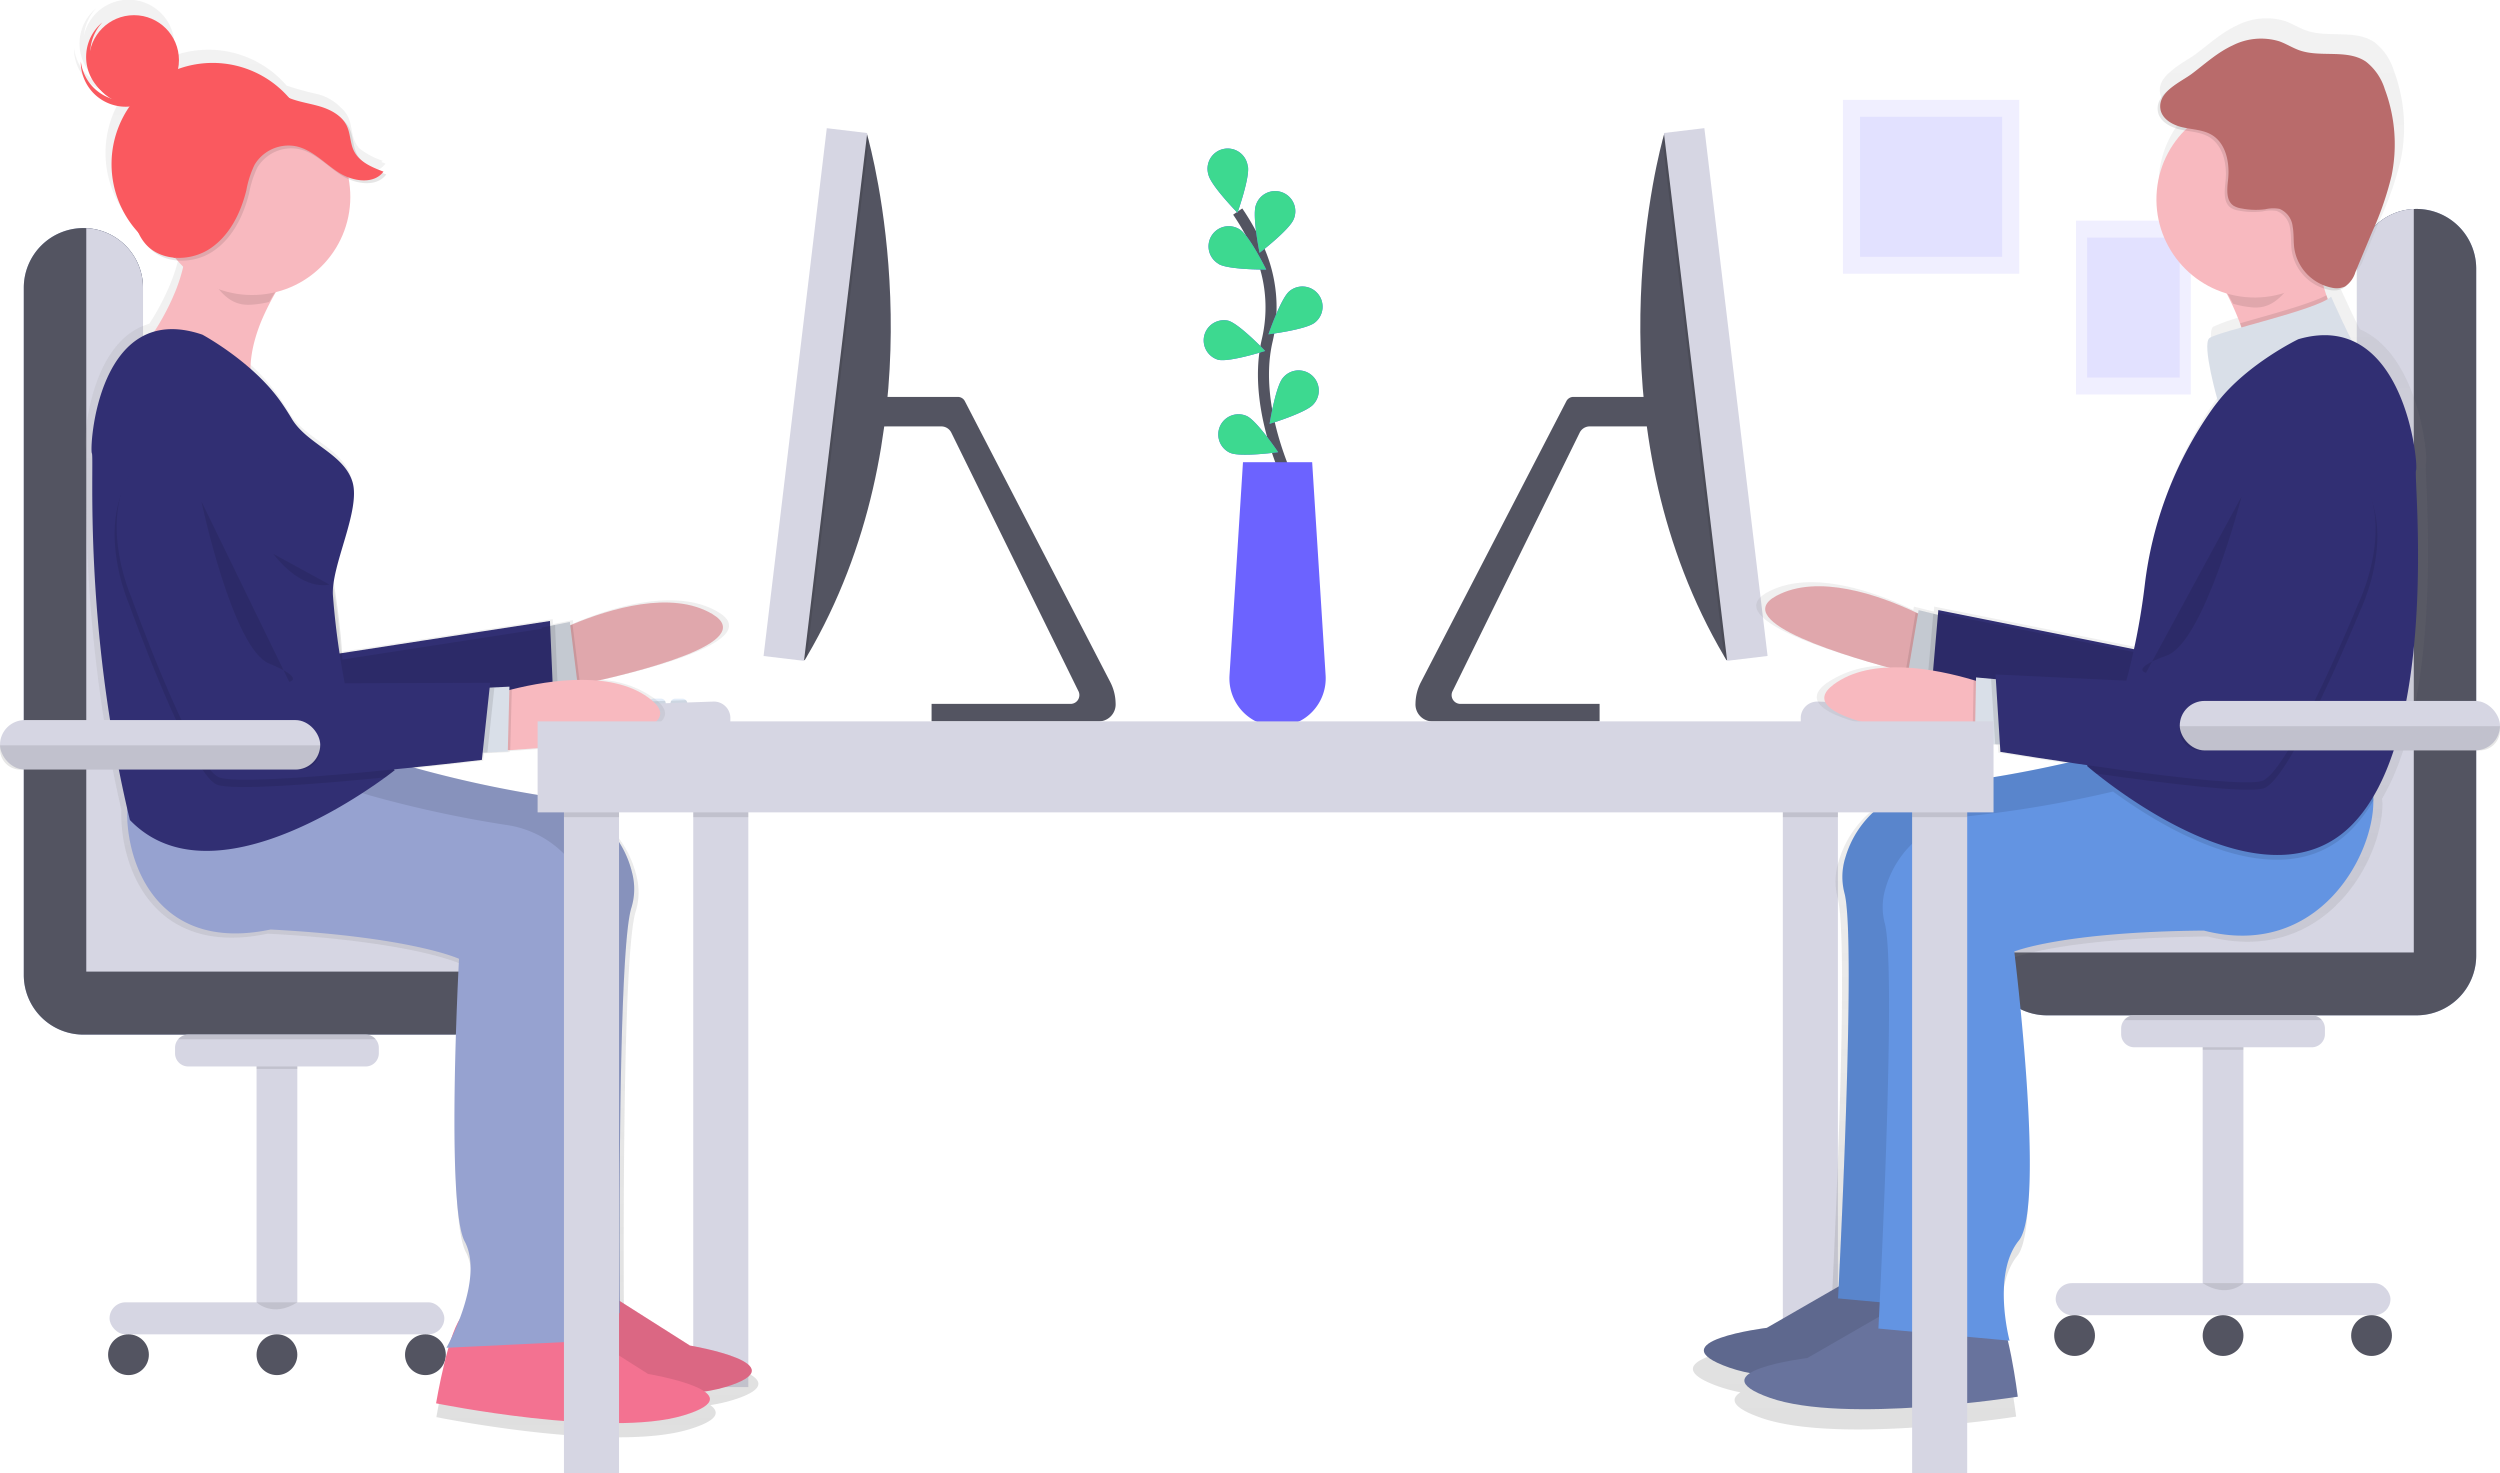 <svg id="undraw_co-working_825n" xmlns="http://www.w3.org/2000/svg" xmlns:xlink="http://www.w3.org/1999/xlink" width="452.109" height="266.45" viewBox="0 0 452.109 266.45">
  <defs>
    <linearGradient id="linear-gradient" x1="0.531" y1="1.017" x2="0.531" y2="-0.007" gradientUnits="objectBoundingBox">
      <stop offset="0" stop-color="gray" stop-opacity="0.251"/>
      <stop offset="0.54" stop-color="gray" stop-opacity="0.122"/>
      <stop offset="1" stop-color="gray" stop-opacity="0.102"/>
    </linearGradient>
    <linearGradient id="linear-gradient-2" x1="0.5" y1="1" x2="0.5" y2="0.001" xlink:href="#linear-gradient"/>
  </defs>
  <rect id="Rectángulo_64" data-name="Rectángulo 64" width="20.767" height="31.438" transform="translate(375.434 39.901)" fill="#6c63ff" opacity="0.1"/>
  <rect id="Rectángulo_65" data-name="Rectángulo 65" width="16.73" height="25.323" transform="translate(377.451 42.958)" fill="#6c63ff" opacity="0.1"/>
  <rect id="Rectángulo_66" data-name="Rectángulo 66" width="31.895" height="31.438" transform="translate(333.28 18.062)" fill="#6c63ff" opacity="0.1"/>
  <rect id="Rectángulo_67" data-name="Rectángulo 67" width="25.694" height="25.323" transform="translate(336.379 21.119)" fill="#6c63ff" opacity="0.1"/>
  <rect id="Rectángulo_70" data-name="Rectángulo 70" width="9.96" height="111.297" transform="translate(125.37 139.552)" fill="#d6d6e3"/>
  <path id="Trazado_278" data-name="Trazado 278" d="M955.752,384.45V281.787A10.792,10.792,0,0,1,966.545,271h0a10.792,10.792,0,0,1,10.772,10.787V406.035a10.792,10.792,0,0,1-10.792,10.792H899.682a10.793,10.793,0,0,1-10.792-10.792h0a10.793,10.793,0,0,1,10.792-10.792H944.96A10.792,10.792,0,0,0,955.752,384.45Z" transform="translate(-529.51 -233.212)" fill="#aebee1"/>
  <path id="Trazado_279" data-name="Trazado 279" d="M955.752,384.45V281.787A10.792,10.792,0,0,1,966.545,271h0a10.792,10.792,0,0,1,10.772,10.787V406.035a10.792,10.792,0,0,1-10.792,10.792H899.682a10.793,10.793,0,0,1-10.792-10.792h0a10.793,10.793,0,0,1,10.792-10.792H944.96A10.792,10.792,0,0,0,955.752,384.45Z" transform="translate(-529.51 -233.212)" fill="#535461"/>
  <path id="Trazado_280" data-name="Trazado 280" d="M888.92,405.456A10.793,10.793,0,0,1,899.7,395.242h45.277a10.792,10.792,0,0,0,10.792-10.792V281.787A10.792,10.792,0,0,1,966.042,271V405.456Z" transform="translate(-529.524 -233.212)" fill="#d6d6e3"/>
  <path id="Trazado_281" data-name="Trazado 281" d="M211.309,391.265V288.6a10.792,10.792,0,0,0-10.767-10.792h0A10.792,10.792,0,0,0,189.75,288.6V412.85a10.793,10.793,0,0,0,10.792,10.818h66.837a10.793,10.793,0,0,0,10.792-10.793h0a10.792,10.792,0,0,0-10.792-10.792H222.107a10.793,10.793,0,0,1-10.8-10.818Z" transform="translate(-185.448 -236.563)" fill="#aebee1"/>
  <path id="Trazado_282" data-name="Trazado 282" d="M211.309,391.265V288.6a10.792,10.792,0,0,0-10.767-10.792h0A10.792,10.792,0,0,0,189.75,288.6V412.85a10.793,10.793,0,0,0,10.792,10.818h66.837a10.793,10.793,0,0,0,10.792-10.793h0a10.792,10.792,0,0,0-10.792-10.792H222.107a10.793,10.793,0,0,1-10.8-10.818Z" transform="translate(-185.448 -236.563)" fill="#535461"/>
  <path id="Trazado_283" data-name="Trazado 283" d="M289.106,412.286a10.793,10.793,0,0,0-10.777-10.214H233.057a10.792,10.792,0,0,1-10.8-10.792V288.617A10.792,10.792,0,0,0,212,277.84l0,134.446Z" transform="translate(-196.398 -236.578)" fill="#d6d6e3"/>
  <rect id="Rectángulo_71" data-name="Rectángulo 71" width="9.96" height="113.892" transform="translate(322.412 139.552)" fill="#d6d6e3"/>
  <rect id="Rectángulo_72" data-name="Rectángulo 72" width="9.96" height="8.228" transform="translate(125.37 139.552)" opacity="0.1"/>
  <rect id="Rectángulo_73" data-name="Rectángulo 73" width="9.96" height="8.228" transform="translate(322.412 139.552)" opacity="0.1"/>
  <path id="Trazado_284" data-name="Trazado 284" d="M496.221,337.92q-.239,2.631-.6,5.333H494.21V337.92Z" transform="translate(-335.279 -266.145)" opacity="0.1"/>
  <path id="Trazado_285" data-name="Trazado 285" d="M537.029,393.324a3.072,3.072,0,0,1-2.88,3.281h-30.4v-3.169h25.292a1.589,1.589,0,0,0,1.224-2.377l-22.936-46.649a2.031,2.031,0,0,0-1.778-1.148H494.21V337.93h14.327a1.422,1.422,0,0,1,1.244.8l26.293,50.788A8.634,8.634,0,0,1,537.029,393.324Z" transform="translate(-335.279 -266.15)" fill="#535461"/>
  <path id="Trazado_286" data-name="Trazado 286" d="M464.422,338.7l-.416.7-3.9-2.6,12.052-92.673h3.1s.127.427.335,1.239C477.677,253.378,487.881,298.737,464.422,338.7Z" transform="translate(-318.498 -219.989)" fill="#535461"/>
  <path id="Trazado_287" data-name="Trazado 287" d="M475.6,245.369,464.422,338.7l-.416.7-3.9-2.6,12.052-92.673h3.1S475.387,244.572,475.6,245.369Z" transform="translate(-318.498 -219.989)" opacity="0.1"/>
  <rect id="Rectángulo_74" data-name="Rectángulo 74" width="96.136" height="7.364" transform="translate(138.086 118.637) rotate(-83.17)" fill="#d6d6e3"/>
  <path id="Trazado_288" data-name="Trazado 288" d="M400.884,446.233a.873.873,0,0,1-.868.868h-1.3a.868.868,0,0,1-.869-.869.421.421,0,0,1,0-.1.868.868,0,0,1,.858-.762h1.3a.873.873,0,0,1,.838.66A.794.794,0,0,1,400.884,446.233Z" transform="translate(-287.856 -319.023)" fill="#e3edf9"/>
  <path id="Trazado_289" data-name="Trazado 289" d="M408.557,446.233a.873.873,0,0,1-.868.868h-1.3a.868.868,0,0,1-.868-.868.85.85,0,0,1,.036-.239.816.816,0,0,1,.218-.371.848.848,0,0,1,.609-.254h1.3a.873.873,0,0,1,.8.508A.894.894,0,0,1,408.557,446.233Z" transform="translate(-291.633 -319.023)" fill="#e3edf9"/>
  <path id="Trazado_290" data-name="Trazado 290" d="M415.377,446.228a.874.874,0,0,1-.868.868h-1.3a.869.869,0,0,1-.869-.868.824.824,0,0,1,.076-.361.884.884,0,0,1,.787-.508h1.3a.863.863,0,0,1,.869.868Z" transform="translate(-294.989 -319.018)" fill="#e3edf9"/>
  <path id="Trazado_291" data-name="Trazado 291" d="M423.058,446.233a.874.874,0,0,1-.868.868h-1.3a.868.868,0,0,1-.711-1.366l.1-.112a.849.849,0,0,1,.609-.254h1.3a.873.873,0,0,1,.63.279A.837.837,0,0,1,423.058,446.233Z" transform="translate(-298.77 -319.023)" fill="#e3edf9"/>
  <path id="Trazado_292" data-name="Trazado 292" d="M400.859,446.66a.8.8,0,0,1,.025.208.874.874,0,0,1-.868.869h-1.3a.869.869,0,0,1-.869-.869.422.422,0,0,1,0-.1Z" transform="translate(-287.856 -319.658)" opacity="0.1"/>
  <path id="Trazado_293" data-name="Trazado 293" d="M408.486,446.39a.894.894,0,0,1,.071.34.874.874,0,0,1-.868.869h-1.3a.868.868,0,0,1-.868-.869.85.85,0,0,1,.036-.239Z" transform="translate(-291.633 -319.525)" opacity="0.1"/>
  <path id="Trazado_294" data-name="Trazado 294" d="M415.255,446.16a.866.866,0,0,1-.736,1.326h-1.3a.869.869,0,0,1-.868-.869.822.822,0,0,1,.076-.361Z" transform="translate(-294.994 -319.412)" opacity="0.1"/>
  <path id="Trazado_295" data-name="Trazado 295" d="M423.058,446.5a.873.873,0,0,1-.868.868h-1.3a.868.868,0,0,1-.711-1.366l2.641-.091a.838.838,0,0,1,.239.589Z" transform="translate(-298.77 -319.289)" opacity="0.1"/>
  <path id="Trazado_296" data-name="Trazado 296" d="M417,450.212H391.89v-1.143a1.955,1.955,0,0,1,1.889-1.955l20.143-.7a2.986,2.986,0,0,1,3.088,2.981Z" transform="translate(-284.926 -319.538)" fill="#d6d6e3"/>
  <path id="Trazado_297" data-name="Trazado 297" d="M685.309,393.324a3.073,3.073,0,0,0,2.88,3.281H718.6v-3.169H693.278a1.589,1.589,0,0,1-1.224-2.377l22.936-46.649a2.032,2.032,0,0,1,1.778-1.148h11.351V337.93H713.8a1.422,1.422,0,0,0-1.224.8l-26.293,50.788A8.636,8.636,0,0,0,685.309,393.324Z" transform="translate(-429.323 -266.15)" fill="#535461"/>
  <path id="Trazado_298" data-name="Trazado 298" d="M780.531,338.7l.417.7,3.9-2.6L772.791,244.13h-3.1s-.127.427-.335,1.239C767.27,253.378,757.047,298.737,780.531,338.7Z" transform="translate(-468.713 -219.989)" fill="#535461"/>
  <path id="Trazado_299" data-name="Trazado 299" d="M773.23,245.369,784.4,338.7l.417.7,3.9-2.6L776.668,244.13h-3.1S773.438,244.572,773.23,245.369Z" transform="translate(-472.591 -219.989)" opacity="0.1"/>
  <rect id="Rectángulo_75" data-name="Rectángulo 75" width="7.364" height="96.136" transform="translate(300.912 24.05) rotate(-6.83)" fill="#d6d6e3"/>
  <path id="Trazado_300" data-name="Trazado 300" d="M860,446.233a.874.874,0,0,0,.868.868h1.3a.868.868,0,0,0,.868-.869.409.409,0,0,0,0-.1.868.868,0,0,0-.858-.762h-1.3a.873.873,0,0,0-.838.66.779.779,0,0,0-.041.2Z" transform="translate(-515.292 -319.023)" fill="#e3edf9"/>
  <path id="Trazado_301" data-name="Trazado 301" d="M852.328,446.233a.874.874,0,0,0,.868.869h1.3a.869.869,0,0,0,.868-.869.85.85,0,0,0-.036-.239.82.82,0,0,0-.218-.371.848.848,0,0,0-.609-.254h-1.326a.873.873,0,0,0-.8.508A.891.891,0,0,0,852.328,446.233Z" transform="translate(-511.516 -319.023)" fill="#e3edf9"/>
  <path id="Trazado_302" data-name="Trazado 302" d="M845.51,446.228a.874.874,0,0,0,.869.868h1.3a.868.868,0,0,0,.868-.868.822.822,0,0,0-.076-.361.883.883,0,0,0-.787-.508h-1.3a.864.864,0,0,0-.869.868Z" transform="translate(-508.161 -319.018)" fill="#e3edf9"/>
  <path id="Trazado_303" data-name="Trazado 303" d="M837.83,446.233a.874.874,0,0,0,.869.868H840a.868.868,0,0,0,.711-1.366l-.1-.112a.849.849,0,0,0-.609-.254h-1.3a.874.874,0,0,0-.63.279A.839.839,0,0,0,837.83,446.233Z" transform="translate(-504.382 -319.023)" fill="#e3edf9"/>
  <path id="Trazado_304" data-name="Trazado 304" d="M860.025,446.66a.793.793,0,0,0-.025.208.873.873,0,0,0,.868.869h1.3a.869.869,0,0,0,.869-.869.442.442,0,0,0,0-.1Z" transform="translate(-515.292 -319.658)" opacity="0.1"/>
  <path id="Trazado_305" data-name="Trazado 305" d="M852.4,446.39a.9.9,0,0,0-.071.34.873.873,0,0,0,.868.869h1.3a.868.868,0,0,0,.868-.869.85.85,0,0,0-.036-.239Z" transform="translate(-511.518 -319.525)" opacity="0.1"/>
  <path id="Trazado_306" data-name="Trazado 306" d="M845.632,446.16a.866.866,0,0,0,.736,1.326h1.3a.869.869,0,0,0,.868-.869.822.822,0,0,0-.076-.361Z" transform="translate(-508.157 -319.412)" opacity="0.1"/>
  <path id="Trazado_307" data-name="Trazado 307" d="M837.83,446.5a.874.874,0,0,0,.869.868H840A.869.869,0,0,0,840.71,446l-2.641-.091A.839.839,0,0,0,837.83,446.5Z" transform="translate(-504.382 -319.289)" opacity="0.1"/>
  <path id="Trazado_308" data-name="Trazado 308" d="M822.485,450.212H847.6v-1.143a1.955,1.955,0,0,0-1.889-1.955l-20.142-.7a2.986,2.986,0,0,0-3.088,2.981Z" transform="translate(-496.828 -319.538)" fill="#d6d6e3"/>
  <path id="Trazado_309" data-name="Trazado 309" d="M908.707,344.223c11.717-19.873,7.471-59.96,7.943-60.727.421-.675-1.193-19.553-11.961-24.165-1.945-3.855-3.86-8.2-3.86-8.2a3.424,3.424,0,0,1-.62.462q-.127-.345-.249-.7c-.137-.4-.264-.813-.391-1.224a7.88,7.88,0,0,0,.919.234,3.829,3.829,0,0,0,2.458-.218,2.741,2.741,0,0,0,.706-.543,5.353,5.353,0,0,0,1.712-2.539L908.5,239.1a58.416,58.416,0,0,0,3.586-10.386,29.242,29.242,0,0,0-1.25-16.181,10.322,10.322,0,0,0-3.509-5.119c-3.489-2.367-8.344-.731-12.331-2.118-1.31-.457-2.494-1.229-3.8-1.7a11.7,11.7,0,0,0-8.746.792c-2.722,1.265-4.926,3.276-7.308,5.079-1.173.9-3.047,1.828-4.429,3.047-1.341,1.046-2.372,2.311-2.174,3.977.224,1.9,2.23,3.047,4.1,3.494.31.071.63.127.945.183a18.284,18.284,0,0,0,7.806,30.371,42.828,42.828,0,0,1,2.468,5.551q.137.391.269.787a31.694,31.694,0,0,0-5.968,2c-1.458,1.209,1.595,11.793,1.595,11.793-.777.985-1.569,2.108-2.372,3.311a71.381,71.381,0,0,0-11.255,30.762c-.508,4.017-1.168,8.126-2.006,12.032l-36.4-7.3-.076.9-.868-.213h0l-2.732-.675-.107.615-.416-.2c-6.77-3.174-18.177-7.227-25.9-3.047-8.151,4.388,9.442,10.219,20.732,13.322a18.342,18.342,0,0,0-10.158,3.184c-8.187,6.135,14.967,9.33,25.9,10.462l.442.046v.234l3.789.35.889.081.086,1.351s5.424.889,12.672,1.966a221.033,221.033,0,0,1-25.6,4.337,18.729,18.729,0,0,0-15.958,13.433,11.947,11.947,0,0,0-.183,6.46c2.113,7.38-.467,61.667-1.051,73.358l-13.382,7.7s-20.823,2.539-6.953,7.42a28.5,28.5,0,0,0,3.824,1.016c-1.828,1.178-1.671,2.717,3.718,4.606,13.88,4.866,46.146-.213,46.146-.213s-.706-5.719-1.854-10.472l.355.03s-3.332-12.4,1.722-18.649-.848-53.835-.848-53.835,8.847-3.662,35.292-3.9c21.331,5.475,31.727-14.124,31.58-24.256A5.4,5.4,0,0,1,908.707,344.223Z" transform="translate(-477.929 -199.781)" fill="url(#linear-gradient)"/>
  <path id="Trazado_310" data-name="Trazado 310" d="M842.546,412.972l-2.26,9.142s-2.031-.457-5.079-1.239c-10.32-2.671-32.088-9.086-23.363-13.794,7.522-4.063,18.6-.112,25.176,2.971,2.407,1.133,4.215,2.148,5.023,2.626C842.383,412.87,842.546,412.972,842.546,412.972Z" transform="translate(-490.601 -299.327)" fill="#f8b9bf"/>
  <path id="Trazado_311" data-name="Trazado 311" d="M866.5,420.15l-1.625,6.6s-2.031-.457-5.079-1.239l1.833-10.823c2.407,1.133,4.215,2.148,5.023,2.626Z" transform="translate(-515.194 -303.925)" opacity="0.1"/>
  <path id="Trazado_312" data-name="Trazado 312" d="M827.2,408.219l-6.308-1.559,1.961-11.559,5.043,1.244Z" transform="translate(-475.883 -284.766)" fill="#d9dfe8"/>
  <path id="Trazado_313" data-name="Trazado 313" d="M830.672,408.853l-2.722-.67,1.026-11.793,2.392.589Z" transform="translate(-479.357 -285.401)" opacity="0.1"/>
  <path id="Trazado_314" data-name="Trazado 314" d="M931.945,344.256s-12.113-7-17.5,13.078-5.891,29.325-5.891,29.325L870.3,379.01l-1.214,13.972s40.9,13.2,46.044,12.245,21.839-28.949,21.839-28.949S952.149,354.586,931.945,344.256Z" transform="translate(-519.766 -268.681)" fill="#312f73"/>
  <g id="Grupo_47" data-name="Grupo 47" transform="translate(319.226 74.901)" opacity="0.1">
    <path id="Trazado_315" data-name="Trazado 315" d="M842.546,412.972l-2.26,9.142s-2.031-.457-5.079-1.239c-10.32-2.671-32.088-9.086-23.363-13.794,7.522-4.063,18.6-.112,25.176,2.971,2.407,1.133,4.215,2.148,5.023,2.626C842.383,412.87,842.546,412.972,842.546,412.972Z" transform="translate(-809.826 -374.228)"/>
    <path id="Trazado_316" data-name="Trazado 316" d="M866.5,420.15l-1.625,6.6s-2.031-.457-5.079-1.239l1.833-10.823c2.407,1.133,4.215,2.148,5.023,2.626Z" transform="translate(-834.419 -378.826)" opacity="0.1"/>
    <path id="Trazado_317" data-name="Trazado 317" d="M827.2,408.219l-6.308-1.559,1.961-11.559,5.043,1.244Z" transform="translate(-795.108 -359.668)"/>
    <path id="Trazado_318" data-name="Trazado 318" d="M830.672,408.853l-2.722-.67,1.026-11.793,2.392.589Z" transform="translate(-798.582 -360.302)" opacity="0.1"/>
    <path id="Trazado_319" data-name="Trazado 319" d="M931.945,345.256s-12.113-7-17.5,13.078-5.891,29.325-5.891,29.325L870.3,380.01l-1.214,13.972s40.9,13.2,46.044,12.245,21.839-28.949,21.839-28.949S952.149,355.586,931.945,345.256Z" transform="translate(-838.991 -344.075)"/>
  </g>
  <path id="Trazado_320" data-name="Trazado 320" d="M814.985,650.813l-15.617,8.995s-20.234,2.478-6.755,7.2,44.815-.208,44.815-.208-1.742-14.078-4.17-16.044S814.985,650.813,814.985,650.813Z" transform="translate(-479.851 -419.676)" fill="#68739d"/>
  <path id="Trazado_321" data-name="Trazado 321" d="M899.372,452.775s-7.771,4.063-21.575,7.573a216.221,216.221,0,0,1-25.216,4.3,18.187,18.187,0,0,0-15.5,13.017,11.6,11.6,0,0,0-.178,6.3c2.3,8.04-1.133,73.394-1.133,73.394l23.718,2.194s-3.235-12.042,1.676-18.111-.823-52.266-.823-52.266,8.593-3.555,34.272-3.789c23.789,6.095,33.591-19.944,29.919-27.243S899.372,452.775,899.372,452.775Z" transform="translate(-503.368 -322.553)" fill="#6394e2"/>
  <g id="Grupo_48" data-name="Grupo 48" transform="translate(308.131 129.99)" opacity="0.1">
    <path id="Trazado_322" data-name="Trazado 322" d="M814.985,650.813l-15.617,8.995s-20.234,2.478-6.755,7.2,44.815-.208,44.815-.208-1.742-14.078-4.17-16.044S814.985,650.813,814.985,650.813Z" transform="translate(-787.982 -549.665)"/>
    <path id="Trazado_323" data-name="Trazado 323" d="M899.372,452.775s-7.771,4.063-21.575,7.573a216.221,216.221,0,0,1-25.216,4.3,18.187,18.187,0,0,0-15.5,13.017,11.6,11.6,0,0,0-.178,6.3c2.3,8.04-1.133,73.394-1.133,73.394l23.718,2.194s-3.235-12.042,1.676-18.111-.823-52.266-.823-52.266,8.593-3.555,34.272-3.789c23.789,6.095,33.591-19.944,29.919-27.243S899.372,452.775,899.372,452.775Z" transform="translate(-811.499 -452.543)"/>
  </g>
  <path id="Trazado_324" data-name="Trazado 324" d="M829.409,661.563l-15.617,8.995s-20.224,2.458-6.755,7.2,44.815-.208,44.815-.208-1.742-14.079-4.17-16.044S829.409,661.563,829.409,661.563Z" transform="translate(-486.951 -424.966)" fill="#68739d"/>
  <path id="Trazado_325" data-name="Trazado 325" d="M908.983,496.122c-25.678.234-34.272,3.789-34.272,3.789s5.734,46.217.823,52.266-1.676,18.111-1.676,18.111l-23.718-2.194s.041-.772.107-2.153c.569-11.356,3.073-64.074,1.016-71.24a11.6,11.6,0,0,1,.178-6.277,18.193,18.193,0,0,1,15.5-13.047,210.07,210.07,0,0,0,25.211-4.3l.4-.1c13.561-3.484,21.179-7.471,21.179-7.471s21.488-1.93,25.16,5.368a8.635,8.635,0,0,1,.752,3.682C939.816,482.4,929.709,501.44,908.983,496.122Z" transform="translate(-510.44 -327.835)" fill="#6394e2"/>
  <path id="Trazado_326" data-name="Trazado 326" d="M863.729,438.563l-.869,9.4s-2.087-.147-5.19-.472c-10.6-1.1-33.083-4.2-25.135-10.158,6.836-5.119,18.375-2.885,25.338-.813,2.54.762,4.49,1.5,5.358,1.849C863.551,438.486,863.729,438.563,863.729,438.563Z" transform="translate(-500.956 -313.526)" fill="#f8b9bf"/>
  <path id="Trazado_327" data-name="Trazado 327" d="M993.481,299s-3.179,2.489-7.064,5.221c-4.261.965-9.208,1.762-12.773,2.28,1.275-4.063.508-8.634-.929-12.641a47.591,47.591,0,0,0-6.374-11.722l21.493-6.709c-1.686,4.271-.924,9.142.508,13.378A44.114,44.114,0,0,0,993.481,299Z" transform="translate(-567.625 -235.392)" fill="#f8b9bf"/>
  <path id="Trazado_328" data-name="Trazado 328" d="M889.455,443.448l-.625,6.75s-2.088-.147-5.191-.472l.2-10.975c2.54.762,4.49,1.5,5.358,1.849Z" transform="translate(-526.926 -315.765)" opacity="0.1"/>
  <path id="Trazado_329" data-name="Trazado 329" d="M851.25,431.391l-6.47-.6.213-11.722,5.175.477Z" transform="translate(-487.64 -296.563)" fill="#d9dfe8"/>
  <path id="Trazado_330" data-name="Trazado 330" d="M999.657,311.939s-3.179,2.489-7.064,5.221c-4.261.965-9.208,1.762-12.773,2.28,1.275-4.063.508-8.634-.929-12.641,5.251-1.524,12.763-3.494,15.632-5.079A44.12,44.12,0,0,0,999.657,311.939Z" transform="translate(-573.801 -248.33)" opacity="0.1"/>
  <path id="Trazado_331" data-name="Trazado 331" d="M989.625,302.22s3.6,8.162,5.861,11.849-26.318,7.11-26.318,7.11-2.966-10.274-1.549-11.453S987.233,304.607,989.625,302.22Z" transform="translate(-568.065 -248.576)" fill="#d9dfe8"/>
  <path id="Trazado_332" data-name="Trazado 332" d="M980.781,472.562a25.715,25.715,0,0,1-4.449,5.759c-12.626,12-33.322-.508-42.662-7.344,13.561-3.484,21.179-7.471,21.179-7.471s21.488-1.93,25.161,5.368A8.635,8.635,0,0,1,980.781,472.562Z" transform="translate(-551.547 -327.835)" opacity="0.1"/>
  <path id="Trazado_333" data-name="Trazado 333" d="M971.836,404.965c-14.353,13.631-39.107-4.419-45.78-9.736-1.082-.863-1.686-1.4-1.686-1.4,2.636-2.468,4.952-7.7,6.785-14.1a123.754,123.754,0,0,0,3.692-18.68,69.321,69.321,0,0,1,10.93-29.879c.777-1.168,1.524-2.26,2.3-3.215,5.419-6.892,14.525-11.27,14.525-11.27,19.218-5.617,21.8,22.89,21.29,23.713S988.52,389.114,971.836,404.965Z" transform="translate(-546.97 -255.337)" fill="#312f73"/>
  <path id="Trazado_334" data-name="Trazado 334" d="M973.7,383.985s-12.357,30.168-17.3,31.89c-2.829.98-17.939-.879-30.341-2.651-1.082-.863-1.686-1.4-1.686-1.4,2.636-2.468,4.952-7.7,6.785-14.1l15.973.762s-.889-9.213,1.458-29.873,15.353-15.541,15.353-15.541C985.458,360.282,973.7,383.985,973.7,383.985Z" transform="translate(-546.97 -273.326)" opacity="0.1"/>
  <path id="Trazado_335" data-name="Trazado 335" d="M854.095,431.637l-2.793-.259-.742-11.808,2.453.223Z" transform="translate(-490.484 -296.809)" opacity="0.1"/>
  <path id="Trazado_336" data-name="Trazado 336" d="M947.62,350.456S934.614,345.342,932.267,366s-1.458,29.873-1.458,29.873l-38.97-1.864.879,14s42.413,6.963,47.355,5.246,17.3-31.89,17.3-31.89S969.119,357.658,947.62,350.456Z" transform="translate(-530.961 -272.038)" fill="#312f73"/>
  <path id="Trazado_337" data-name="Trazado 337" d="M986.259,285.012c-.569-3.088,2.656-3.047,3.814-5.952l-21.494,6.709a47.414,47.414,0,0,1,3.982,6.333,17.828,17.828,0,0,0,3.418.66C981.1,293.25,982.7,288.207,986.259,285.012Z" transform="translate(-568.727 -237.179)" opacity="0.1"/>
  <circle id="Elipse_72" data-name="Elipse 72" cx="17.755" cy="17.755" r="17.755" transform="translate(388.419 52.096) rotate(-84.72)" fill="#f8b9bf"/>
  <path id="Trazado_338" data-name="Trazado 338" d="M949.577,223.732c.218,1.849,2.169,2.976,3.982,3.393s3.779.437,5.368,1.407c2.539,1.564,3.225,5.038,2.905,8.025-.178,1.686-.432,3.753.95,4.733a3.68,3.68,0,0,0,1.422.508,13.337,13.337,0,0,0,4.378.152,6.225,6.225,0,0,1,2.539-.066,3.864,3.864,0,0,1,2.377,3.144c.259,1.356.117,2.768.325,4.134a8.583,8.583,0,0,0,6.765,6.978,3.723,3.723,0,0,0,2.387-.213,4.77,4.77,0,0,0,1.874-2.6l3.047-7.293a56.8,56.8,0,0,0,3.484-10.087,28.4,28.4,0,0,0-1.214-15.714,10.07,10.07,0,0,0-3.408-4.972c-3.388-2.3-8.126-.711-11.976-2.032-1.275-.442-2.422-1.193-3.692-1.646a11.371,11.371,0,0,0-8.5.772c-2.646,1.234-4.784,3.179-7.11,4.952C953.467,218.876,949.2,220.537,949.577,223.732Z" transform="translate(-559.363 -203.719)" opacity="0.1"/>
  <path id="Trazado_339" data-name="Trazado 339" d="M950.5,222.962c.218,1.849,2.169,2.976,3.982,3.393s3.779.437,5.368,1.407c2.54,1.564,3.225,5.038,2.905,8.024-.178,1.686-.432,3.753.95,4.733a3.68,3.68,0,0,0,1.422.508,13.336,13.336,0,0,0,4.378.152,6.226,6.226,0,0,1,2.54-.066,3.864,3.864,0,0,1,2.377,3.144c.259,1.356.117,2.768.325,4.134a8.584,8.584,0,0,0,6.765,6.978,3.723,3.723,0,0,0,2.387-.213,4.771,4.771,0,0,0,1.874-2.6l3.047-7.293a56.822,56.822,0,0,0,3.484-10.087,28.4,28.4,0,0,0-1.214-15.714,10.07,10.07,0,0,0-3.408-4.972c-3.387-2.3-8.126-.711-11.976-2.032-1.275-.442-2.423-1.194-3.692-1.646a11.372,11.372,0,0,0-8.5.772c-2.646,1.234-4.784,3.179-7.11,4.952C954.393,218.106,950.122,219.767,950.5,222.962Z" transform="translate(-559.817 -203.341)" fill="#b96b6b"/>
  <path id="Trazado_340" data-name="Trazado 340" d="M962.083,373.34s-6.78,26.339-13.53,28.776-3.769,3.128-3.769,3.128" transform="translate(-556.694 -283.576)" opacity="0.1"/>
  <rect id="Rectángulo_76" data-name="Rectángulo 76" width="7.369" height="48.436" transform="translate(398.34 186.251)" fill="#d6d6e3"/>
  <rect id="Rectángulo_77" data-name="Rectángulo 77" width="7.369" height="3.591" transform="translate(398.34 186.251)" opacity="0.1"/>
  <path id="Trazado_341" data-name="Trazado 341" d="M936.57,560.512v1.016a2.382,2.382,0,0,0,2.382,2.382H971.04a2.382,2.382,0,0,0,2.382-2.382v-1.016a2.382,2.382,0,0,0-2.382-2.382H938.952A2.382,2.382,0,0,0,936.57,560.512Z" transform="translate(-552.974 -374.515)" fill="#d6d6e3"/>
  <path id="Trazado_342" data-name="Trazado 342" d="M937.65,559h35.76a2.372,2.372,0,0,0-1.839-.869H939.484A2.372,2.372,0,0,0,937.65,559Z" transform="translate(-553.505 -374.515)" opacity="0.1"/>
  <rect id="Rectángulo_78" data-name="Rectángulo 78" width="60.544" height="5.79" rx="2.895" transform="translate(371.757 232.052)" fill="#d6d6e3"/>
  <circle id="Elipse_73" data-name="Elipse 73" cx="3.687" cy="3.687" r="3.687" transform="translate(425.191 237.842)" fill="#535461"/>
  <circle id="Elipse_74" data-name="Elipse 74" cx="3.687" cy="3.687" r="3.687" transform="translate(371.488 237.842)" fill="#535461"/>
  <circle id="Elipse_75" data-name="Elipse 75" cx="3.687" cy="3.687" r="3.687" transform="translate(398.34 237.842)" fill="#535461"/>
  <rect id="Rectángulo_79" data-name="Rectángulo 79" width="57.913" height="8.949" rx="4.474" transform="translate(394.195 126.758)" fill="#d6d6e3"/>
  <path id="Trazado_343" data-name="Trazado 343" d="M972.969,653.5s-2.9,2.859-7.369,0" transform="translate(-567.26 -421.448)" opacity="0.1"/>
  <path id="Trazado_344" data-name="Trazado 344" d="M1015.354,455.17v.706a3.682,3.682,0,0,1-3.682,3.682H961.122a3.682,3.682,0,0,1-3.682-3.682v-.706Z" transform="translate(-563.245 -323.846)" opacity="0.1"/>
  <rect id="Rectángulo_80" data-name="Rectángulo 80" width="9.96" height="126.899" transform="translate(345.795 139.552)" fill="#d6d6e3"/>
  <rect id="Rectángulo_81" data-name="Rectángulo 81" width="9.96" height="8.228" transform="translate(345.795 139.552)" opacity="0.1"/>
  <rect id="Rectángulo_82" data-name="Rectángulo 82" width="7.369" height="48.436" transform="translate(46.4 189.715)" fill="#d6d6e3"/>
  <rect id="Rectángulo_83" data-name="Rectángulo 83" width="7.369" height="3.591" transform="translate(46.4 189.715)" opacity="0.1"/>
  <path id="Trazado_345" data-name="Trazado 345" d="M280.462,567.362v1.016a2.382,2.382,0,0,1-2.382,2.382H245.992a2.382,2.382,0,0,1-2.382-2.382v-1.016A2.382,2.382,0,0,1,245.992,565H278.08a2.382,2.382,0,0,1,2.382,2.382Z" transform="translate(-211.954 -377.896)" fill="#d6d6e3"/>
  <path id="Trazado_346" data-name="Trazado 346" d="M280.445,565.843H244.68a2.372,2.372,0,0,1,1.839-.843h32.088A2.372,2.372,0,0,1,280.445,565.843Z" transform="translate(-212.48 -377.895)" opacity="0.1"/>
  <rect id="Rectángulo_84" data-name="Rectángulo 84" width="60.544" height="5.79" rx="2.895" transform="translate(19.812 235.516)" fill="#d6d6e3"/>
  <circle id="Elipse_76" data-name="Elipse 76" cx="3.687" cy="3.687" r="3.687" transform="translate(19.548 241.305)" fill="#535461"/>
  <circle id="Elipse_77" data-name="Elipse 77" cx="3.687" cy="3.687" r="3.687" transform="translate(73.246 241.305)" fill="#535461"/>
  <circle id="Elipse_78" data-name="Elipse 78" cx="3.687" cy="3.687" r="3.687" transform="translate(46.395 241.305)" fill="#535461"/>
  <path id="Trazado_347" data-name="Trazado 347" d="M272.64,660.32s2.895,2.859,7.369,0" transform="translate(-226.24 -424.804)" opacity="0.1"/>
  <path id="Trazado_348" data-name="Trazado 348" d="M632.569,323.373s-8.268-15.028-5.246-28.091a25.988,25.988,0,0,0-1.447-16.374A43.7,43.7,0,0,0,622,271.93" transform="translate(-398.168 -233.67)" fill="none" stroke="#535461" stroke-miterlimit="10" stroke-width="2"/>
  <path id="Trazado_349" data-name="Trazado 349" d="M618.543,252.645c.432,1.971-1.879,8.466-1.879,8.466s-4.82-4.926-5.257-6.9a3.652,3.652,0,1,1,7.11-1.569Z" transform="translate(-392.877 -222.632)" fill="#6c63ff"/>
  <path id="Trazado_350" data-name="Trazado 350" d="M635.118,269.716c-.706,1.889-6.176,6.095-6.176,6.095s-1.371-6.755-.66-8.634a3.652,3.652,0,1,1,6.841,2.539Z" transform="translate(-401.158 -230.089)" fill="#6c63ff"/>
  <path id="Trazado_351" data-name="Trazado 351" d="M641.355,305.158c-1.564,1.275-8.405,2.133-8.405,2.133s2.23-6.521,3.794-7.8a3.652,3.652,0,1,1,4.612,5.663Z" transform="translate(-403.556 -246.831)" fill="#6c63ff"/>
  <path id="Trazado_352" data-name="Trazado 352" d="M641.273,334.635c-1.326,1.524-7.923,3.525-7.923,3.525s1.092-6.806,2.418-8.324a3.652,3.652,0,1,1,5.5,4.8Z" transform="translate(-403.753 -261.509)" fill="#6c63ff"/>
  <path id="Trazado_353" data-name="Trazado 353" d="M613.443,283.975c1.717,1.061,8.609,1.016,8.609,1.016s-3.047-6.181-4.764-7.242a3.652,3.652,0,1,0-3.845,6.206Z" transform="translate(-393.064 -236.237)" fill="#6c63ff"/>
  <path id="Trazado_354" data-name="Trazado 354" d="M612.477,317.762c1.955.508,8.522-1.585,8.522-1.585s-4.759-4.987-6.714-5.485a3.652,3.652,0,0,0-1.808,7.07Z" transform="translate(-392.199 -252.706)" fill="#6c63ff"/>
  <path id="Trazado_355" data-name="Trazado 355" d="M617.235,351.084c1.838.823,8.669-.122,8.669-.122s-3.85-5.719-5.688-6.541a3.652,3.652,0,0,0-2.981,6.669Z" transform="translate(-394.758 -269.187)" fill="#6c63ff"/>
  <path id="Trazado_356" data-name="Trazado 356" d="M618.543,252.645c.432,1.971-1.879,8.466-1.879,8.466s-4.82-4.926-5.257-6.9a3.652,3.652,0,1,1,7.11-1.569Z" transform="translate(-392.877 -222.632)" fill="#3dd990"/>
  <path id="Trazado_357" data-name="Trazado 357" d="M635.118,269.716c-.706,1.889-6.176,6.095-6.176,6.095s-1.371-6.755-.66-8.634a3.652,3.652,0,1,1,6.841,2.539Z" transform="translate(-401.158 -230.089)" fill="#3dd990"/>
  <path id="Trazado_358" data-name="Trazado 358" d="M641.355,305.158c-1.564,1.275-8.405,2.133-8.405,2.133s2.23-6.521,3.794-7.8a3.652,3.652,0,1,1,4.612,5.663Z" transform="translate(-403.556 -246.831)" fill="#3dd990"/>
  <path id="Trazado_359" data-name="Trazado 359" d="M641.273,334.635c-1.326,1.524-7.923,3.525-7.923,3.525s1.092-6.806,2.418-8.324a3.652,3.652,0,1,1,5.5,4.8Z" transform="translate(-403.753 -261.509)" fill="#3dd990"/>
  <path id="Trazado_360" data-name="Trazado 360" d="M613.443,283.975c1.717,1.061,8.609,1.016,8.609,1.016s-3.047-6.181-4.764-7.242a3.652,3.652,0,1,0-3.845,6.206Z" transform="translate(-393.064 -236.237)" fill="#3dd990"/>
  <path id="Trazado_361" data-name="Trazado 361" d="M612.477,317.762c1.955.508,8.522-1.585,8.522-1.585s-4.759-4.987-6.714-5.485a3.652,3.652,0,0,0-1.808,7.07Z" transform="translate(-392.199 -252.706)" fill="#3dd990"/>
  <path id="Trazado_362" data-name="Trazado 362" d="M617.235,351.084c1.838.823,8.669-.122,8.669-.122s-3.85-5.719-5.688-6.541a3.652,3.652,0,0,0-2.981,6.669Z" transform="translate(-394.758 -269.187)" fill="#3dd990"/>
  <path id="Trazado_363" data-name="Trazado 363" d="M627.753,408.972h0a8.7,8.7,0,0,1-8.69-9.254L621.5,361.17H634.01l2.432,38.548a8.7,8.7,0,0,1-8.69,9.254Z" transform="translate(-396.714 -277.586)" fill="#6c63ff"/>
  <path id="Trazado_364" data-name="Trazado 364" d="M319.988,442.214l-12.905-8.233c-.066-11.595-.249-65.425,2.164-72.627a11.829,11.829,0,0,0,.1-6.4,18.54,18.54,0,0,0-15.2-13.987,218.463,218.463,0,0,1-25.14-5.409c7.217-.747,12.626-1.392,12.626-1.392l.142-1.336,4.647-.224v-.2l.442-.025c10.853-.645,33.9-2.793,26.069-9.223a18.061,18.061,0,0,0-9.888-3.6c11.305-2.58,28.974-7.578,21.1-12.275-7.486-4.459-18.949-.955-25.79,1.894l-.421.178-.076-.615-2.732.549h0l-.868.173-.041-.894-38.34,5.922a130.88,130.88,0,0,0-1.564-13.108c.858-5.719,4.85-14.058,3.443-18.533-1.635-5.2-8.35-6.9-11.173-11.59-.742-1.224-1.478-2.372-2.2-3.377a35.552,35.552,0,0,0-5.409-5.846,24.684,24.684,0,0,1,1.991-8.761,42.451,42.451,0,0,1,2.682-5.384,18.081,18.081,0,0,0,13.428-20.823c2.428,1.041,5.378,1.148,6.9-.884l-.721-.279a2.289,2.289,0,0,0,.2-.239,13.632,13.632,0,0,1-4.205-2.23,4.927,4.927,0,0,1-.736-1.092c-.7-1.422-.62-3.129-1.29-4.571a5.284,5.284,0,0,0-1.315-1.717,9.055,9.055,0,0,0-4.3-2.458,54.314,54.314,0,0,1-5.521-1.524,18.665,18.665,0,0,0-19.863-5.587l-.635.218a8.283,8.283,0,1,0-16.157-3.657,8.263,8.263,0,0,1,2.216-4.946c-.132.112-.269.218-.4.335a8.289,8.289,0,0,0-.361,11.717l.147.142a8.326,8.326,0,0,0,2.077,1.818,8.289,8.289,0,0,1-5.465-6.79v.508a8.288,8.288,0,0,0,8.812,7.791l.229-.025-.122.168a18.644,18.644,0,0,0,1.676,23.083,8.637,8.637,0,0,0,1.331,2.133,6.911,6.911,0,0,0,.615.62,7.877,7.877,0,0,0,5.312,2.448q.508.6,1.082,1.163a30.231,30.231,0,0,1-1.31,4.185,44.36,44.36,0,0,1-4.022,7.755c-10.97,3.118-11.935,21.747-11.539,22.453.472.843-1.635,30.1,6.491,65.435-.335,10.1,5.556,26.806,26.471,22.4,26.156,1.4,34.734,5.4,34.734,5.4s-2.484,45.491,1.061,52.113c2.219,4.149.645,10.244-1.016,14.546a15.987,15.987,0,0,0-1.463,3.372c-.508,1.072-.879,1.722-.879,1.722h.356c-1.341,4.657-2.29,10.279-2.29,10.279s31.707,6.435,45.653,2.225c5.414-1.635,5.637-3.149,3.88-4.4a28.244,28.244,0,0,0,3.829-.838C340.5,445.662,319.988,442.214,319.988,442.214Z" transform="translate(-194.257 -196.596)" fill="url(#linear-gradient-2)"/>
  <path id="Trazado_365" data-name="Trazado 365" d="M257.567,237.284A18.284,18.284,0,1,1,239.284,219,18.284,18.284,0,0,1,257.567,237.284Z" transform="translate(-200.827 -207.622)" fill="#fa595f"/>
  <path id="Trazado_366" data-name="Trazado 366" d="M374.09,417.736l1.854,9.254s2.062-.371,5.114-1.016c10.427-2.209,32.459-7.664,23.926-12.753-7.339-4.373-18.578-.934-25.282,1.859-2.458,1.016-4.307,1.96-5.135,2.4C374.258,417.639,374.09,417.736,374.09,417.736Z" transform="translate(-276.166 -302.176)" fill="#f8b9bf"/>
  <path id="Trazado_367" data-name="Trazado 367" d="M375.076,424.167l1.331,6.643s2.062-.371,5.114-1.016L380.165,418.9c-2.458,1.016-4.307,1.96-5.135,2.4Z" transform="translate(-276.628 -305.997)" opacity="0.1"/>
  <path id="Trazado_368" data-name="Trazado 368" d="M334.623,412.23l6.369-1.275-1.442-11.636-5.1,1.021Z" transform="translate(-236.495 -286.843)" fill="#d9dfe8"/>
  <path id="Trazado_369" data-name="Trazado 369" d="M334.623,412.752l2.748-.554-.5-11.818-2.417.482Z" transform="translate(-236.495 -287.365)" opacity="0.1"/>
  <path id="Trazado_370" data-name="Trazado 370" d="M248.048,343.053s12.4-6.46,16.9,13.84,4.571,29.553,4.571,29.553l38.558-5.957.6,14.012s-41.443,11.392-46.537,10.2-20.559-29.889-20.559-29.889S227.413,352.495,248.048,343.053Z" transform="translate(-208.621 -268.19)" fill="#312f73"/>
  <g id="Grupo_49" data-name="Grupo 49" transform="translate(29.232 74.902)" opacity="0.1">
    <path id="Trazado_371" data-name="Trazado 371" d="M374.09,417.736l1.854,9.254s2.062-.371,5.114-1.016c10.427-2.209,32.459-7.664,23.926-12.753-7.339-4.373-18.578-.934-25.282,1.859-2.458,1.016-4.307,1.96-5.135,2.4C374.258,417.639,374.09,417.736,374.09,417.736Z" transform="translate(-305.398 -377.078)"/>
    <path id="Trazado_372" data-name="Trazado 372" d="M375.076,424.167l1.331,6.643s2.062-.371,5.114-1.016L380.165,418.9c-2.458,1.016-4.307,1.96-5.135,2.4Z" transform="translate(-305.861 -380.898)" opacity="0.1"/>
    <path id="Trazado_373" data-name="Trazado 373" d="M334.623,412.23l6.369-1.275-1.442-11.636-5.1,1.021Z" transform="translate(-265.728 -361.745)"/>
    <path id="Trazado_374" data-name="Trazado 374" d="M334.623,412.752l2.748-.554-.5-11.818-2.417.482Z" transform="translate(-265.728 -362.267)" opacity="0.1"/>
    <path id="Trazado_375" data-name="Trazado 375" d="M250.048,345.053s12.4-6.46,16.9,13.84,4.571,29.554,4.571,29.554l38.558-5.957.6,14.012s-41.443,11.392-46.537,10.2-20.559-29.889-20.559-29.889S229.413,354.495,250.048,345.053Z" transform="translate(-238.838 -344.076)"/>
  </g>
  <path id="Trazado_376" data-name="Trazado 376" d="M374.594,655.234l15.206,9.65s20.107,3.367,6.43,7.5S351.47,670.2,351.47,670.2s2.362-13.987,4.876-15.841S374.594,655.234,374.594,655.234Z" transform="translate(-265.034 -421.552)" fill="#f37291"/>
  <path id="Trazado_377" data-name="Trazado 377" d="M260.5,452.345s7.583,4.4,21.219,8.517a211.664,211.664,0,0,0,25,5.409,18.187,18.187,0,0,1,14.906,13.713,11.6,11.6,0,0,1-.1,6.277c-2.651,7.933-2.113,73.373-2.113,73.373l-23.789,1.143s3.763-11.89-.874-18.167,3.129-52.174,3.129-52.174-8.426-3.931-34.074-5.3c-24.038,5.079-32.677-21.407-28.685-28.538S260.5,452.345,260.5,452.345Z" transform="translate(-207.317 -322.174)" fill="#96a2d0"/>
  <g id="Grupo_50" data-name="Grupo 50" transform="translate(26.871 129.598)" opacity="0.1">
    <path id="Trazado_378" data-name="Trazado 378" d="M374.594,655.234l15.206,9.65s20.107,3.367,6.43,7.5S351.47,670.2,351.47,670.2s2.362-13.987,4.876-15.841S374.594,655.234,374.594,655.234Z" transform="translate(-291.905 -551.15)"/>
    <path id="Trazado_379" data-name="Trazado 379" d="M260.5,452.345s7.583,4.4,21.219,8.517a211.664,211.664,0,0,0,25,5.409,18.187,18.187,0,0,1,14.906,13.713,11.6,11.6,0,0,1-.1,6.277c-2.651,7.933-2.113,73.373-2.113,73.373l-23.789,1.143s3.763-11.89-.874-18.167,3.129-52.174,3.129-52.174-8.426-3.931-34.074-5.3c-24.038,5.079-32.677-21.407-28.685-28.538S260.5,452.345,260.5,452.345Z" transform="translate(-234.188 -451.772)"/>
  </g>
  <path id="Trazado_380" data-name="Trazado 380" d="M359.674,665.344l15.206,9.65s20.107,3.367,6.43,7.5-44.759-2.184-44.759-2.184,2.362-13.987,4.876-15.841S359.674,665.344,359.674,665.344Z" transform="translate(-257.692 -426.527)" fill="#f37291"/>
  <path id="Trazado_381" data-name="Trazado 381" d="M252.491,495.74c25.648,1.366,34.074,5.3,34.074,5.3s-2.433,44.6,1.016,51.093c3.682,6.887-3.291,19.249-3.291,19.249l23.789-1.143v-2.153c-.071-11.366-.244-64.145,2.118-71.22a11.6,11.6,0,0,0,.1-6.277,18.192,18.192,0,0,0-14.906-13.713,210.389,210.389,0,0,1-25-5.4l-.391-.122c-13.393-4.063-20.823-8.4-20.823-8.4s-15.841-1.1-19.807,6.034c-.508.924-2.7,2.743-2.788,4.21C225.985,483.018,231.577,500.143,252.491,495.74Z" transform="translate(-203.552 -327.645)" fill="#96a2d0"/>
  <path id="Trazado_382" data-name="Trazado 382" d="M351.81,442.193l.452,9.426s2.092-.056,5.211-.244c10.64-.635,33.241-2.737,25.562-9.04-6.6-5.419-18.233-3.692-25.277-1.93-2.585.65-4.571,1.3-5.434,1.61C351.988,442.127,351.81,442.193,351.81,442.193Z" transform="translate(-265.201 -315.729)" fill="#f8b9bf"/>
  <path id="Trazado_383" data-name="Trazado 383" d="M233,296.712s3.047,2.626,6.826,5.531c4.215,1.148,9.142,2.169,12.661,2.844-1.092-4.139-.122-8.634,1.488-12.59a47.586,47.586,0,0,1,6.887-11.432l-21.179-7.654c1.5,4.342.508,9.193-1.1,13.342A44.111,44.111,0,0,1,233,296.712Z" transform="translate(-206.732 -234.398)" fill="#f8b9bf"/>
  <path id="Trazado_384" data-name="Trazado 384" d="M352.06,446.519l.325,6.77s2.092-.056,5.211-.244l.284-10.975c-2.585.65-4.571,1.3-5.434,1.61Z" transform="translate(-265.324 -317.399)" opacity="0.1"/>
  <path id="Trazado_385" data-name="Trazado 385" d="M309.62,434.392l6.486-.31.3-11.722-5.19.249Z" transform="translate(-224.276 -298.182)" fill="#d9dfe8"/>
  <path id="Trazado_386" data-name="Trazado 386" d="M220.805,402.559c13.713,14.256,39.284-2.687,46.161-7.7,1.117-.818,1.742-1.32,1.742-1.32-2.539-2.585-6.6-4.977-8.162-11.453a140.692,140.692,0,0,1-3.017-20.071c-.422-5.358,5.114-15.561,3.514-20.65s-8.187-6.76-10.955-11.366c-.726-1.2-1.447-2.326-2.158-3.311-5.109-7.11-14.012-11.9-14.012-11.9-18.969-6.475-20.457,20.615-19.985,21.458S212.237,366.946,220.805,402.559Z" transform="translate(-197.316 -254.266)" fill="#312f73"/>
  <path id="Trazado_387" data-name="Trazado 387" d="M224.706,381.845s11.016,30.686,15.876,32.621c2.783,1.107,17.964-.086,30.427-1.31,1.117-.818,1.742-1.32,1.742-1.32-2.539-2.585-4.606-7.913-6.161-14.383l-15.993.056s1.3-9.142-.137-29.909-14.652-16.2-14.652-16.2C214,357.649,224.706,381.845,224.706,381.845Z" transform="translate(-201.358 -272.568)" opacity="0.1"/>
  <path id="Trazado_388" data-name="Trazado 388" d="M309.62,434.52l2.8-.132,1.265-11.768-2.463.117Z" transform="translate(-224.276 -298.31)" opacity="0.1"/>
  <path id="Trazado_389" data-name="Trazado 389" d="M236.549,348.8s13.2-4.535,14.652,16.2.152,29.909.152,29.909l39.015-.142-1.5,13.946s-42.662,5.079-47.538,3.154-15.881-32.616-15.881-32.616S214.74,355.055,236.549,348.8Z" transform="translate(-201.723 -271.294)" fill="#312f73"/>
  <path id="Trazado_390" data-name="Trazado 390" d="M247.355,283.095c.706-3.047-2.539-3.144-3.555-6.095l21.189,7.618a47.436,47.436,0,0,0-4.256,6.15,17.834,17.834,0,0,1-3.443.508C252.139,291.53,250.763,286.436,247.355,283.095Z" transform="translate(-212.047 -236.165)" opacity="0.1"/>
  <circle id="Elipse_79" data-name="Elipse 79" cx="17.755" cy="17.755" r="17.755" transform="translate(27.012 18.715) rotate(-2.75)" fill="#f8b9bf"/>
  <path id="Trazado_391" data-name="Trazado 391" d="M253,375.14s5.617,26.608,12.25,29.325,3.626,3.3,3.626,3.3" transform="translate(-216.575 -284.461)" opacity="0.1"/>
  <path id="Trazado_392" data-name="Trazado 392" d="M288.738,399.356s-4.693,1.468-10.158-5.546" transform="translate(-229.163 -293.649)" opacity="0.1"/>
  <circle id="Elipse_80" data-name="Elipse 80" cx="8.126" cy="8.126" r="8.126" transform="translate(16.11 2.744)" fill="#fa595f"/>
  <path id="Trazado_393" data-name="Trazado 393" d="M214.9,215.677a8.126,8.126,0,0,1,0-11.118c-.132.107-.264.213-.386.33a8.127,8.127,0,1,0,11.133,11.844c.127-.117.239-.244.35-.366A8.126,8.126,0,0,1,214.9,215.677Z" transform="translate(-196.377 -200.515)" fill="#fa595f"/>
  <path id="Trazado_394" data-name="Trazado 394" d="M218.613,224.616a8.126,8.126,0,0,1-8.553-7.11v.508A8.127,8.127,0,1,0,226.282,217a4.31,4.31,0,0,0-.056-.508A8.126,8.126,0,0,1,218.613,224.616Z" transform="translate(-195.443 -206.387)" fill="#fa595f"/>
  <path id="Trazado_395" data-name="Trazado 395" d="M256.454,227.561c1.894.935,4.063,1.194,6.095,1.783s4.1,1.666,5,3.586c.655,1.412.579,3.083,1.265,4.479.985,2.032,3.261,2.966,5.353,3.763-1.8,2.412-5.658,1.757-8.177.117s-4.688-4.063-7.618-4.7a7.151,7.151,0,0,0-7.522,3.347,18.065,18.065,0,0,0-1.483,4.611c-1.016,4.124-3.047,8.228-6.6,10.569s-8.852,2.326-11.641-.879c-1.625-1.869-2.169-4.413-2.651-6.841a13.9,13.9,0,0,1-.391-3.459c.163-2.915,2.1-5.4,4.063-7.562,2.311-2.539,4.769-4.977,7.227-7.4,2.123-2.092,4.571-5.637,7.771-5.886C250.827,222.8,253.432,226.083,256.454,227.561Z" transform="translate(-204.31 -209.626)" opacity="0.1"/>
  <path id="Trazado_396" data-name="Trazado 396" d="M255.454,226.561c1.894.934,4.063,1.194,6.095,1.783s4.1,1.666,5,3.586c.655,1.412.579,3.083,1.265,4.48.985,2.031,3.261,2.966,5.353,3.763-1.8,2.412-5.658,1.757-8.177.117s-4.688-4.063-7.618-4.7a7.151,7.151,0,0,0-7.522,3.347,18.066,18.066,0,0,0-1.483,4.612c-1.016,4.124-3.047,8.228-6.6,10.569s-8.852,2.326-11.641-.879c-1.625-1.869-2.169-4.413-2.651-6.841a13.9,13.9,0,0,1-.391-3.459c.163-2.915,2.1-5.4,4.063-7.562,2.311-2.539,4.769-4.977,7.227-7.4,2.123-2.092,4.571-5.637,7.771-5.886C249.827,221.8,252.432,225.083,255.454,226.561Z" transform="translate(-203.818 -209.134)" fill="#fa595f"/>
  <rect id="Rectángulo_109" data-name="Rectángulo 109" width="57.913" height="8.949" rx="4.474" transform="translate(0 130.222)" fill="#d6d6e3"/>
  <path id="Trazado_397" data-name="Trazado 397" d="M181.28,462v.706a3.682,3.682,0,0,0,3.682,3.682h50.549a3.682,3.682,0,0,0,3.682-3.682V462Z" transform="translate(-181.28 -327.207)" opacity="0.1"/>
  <rect id="Rectángulo_110" data-name="Rectángulo 110" width="9.96" height="126.883" transform="translate(101.987 139.552)" fill="#d6d6e3"/>
  <rect id="Rectángulo_111" data-name="Rectángulo 111" width="9.96" height="8.228" transform="translate(101.987 139.552)" opacity="0.1"/>
  <rect id="Rectángulo_112" data-name="Rectángulo 112" width="263.295" height="16.455" transform="translate(97.223 130.456)" fill="#d6d6e3"/>
</svg>
